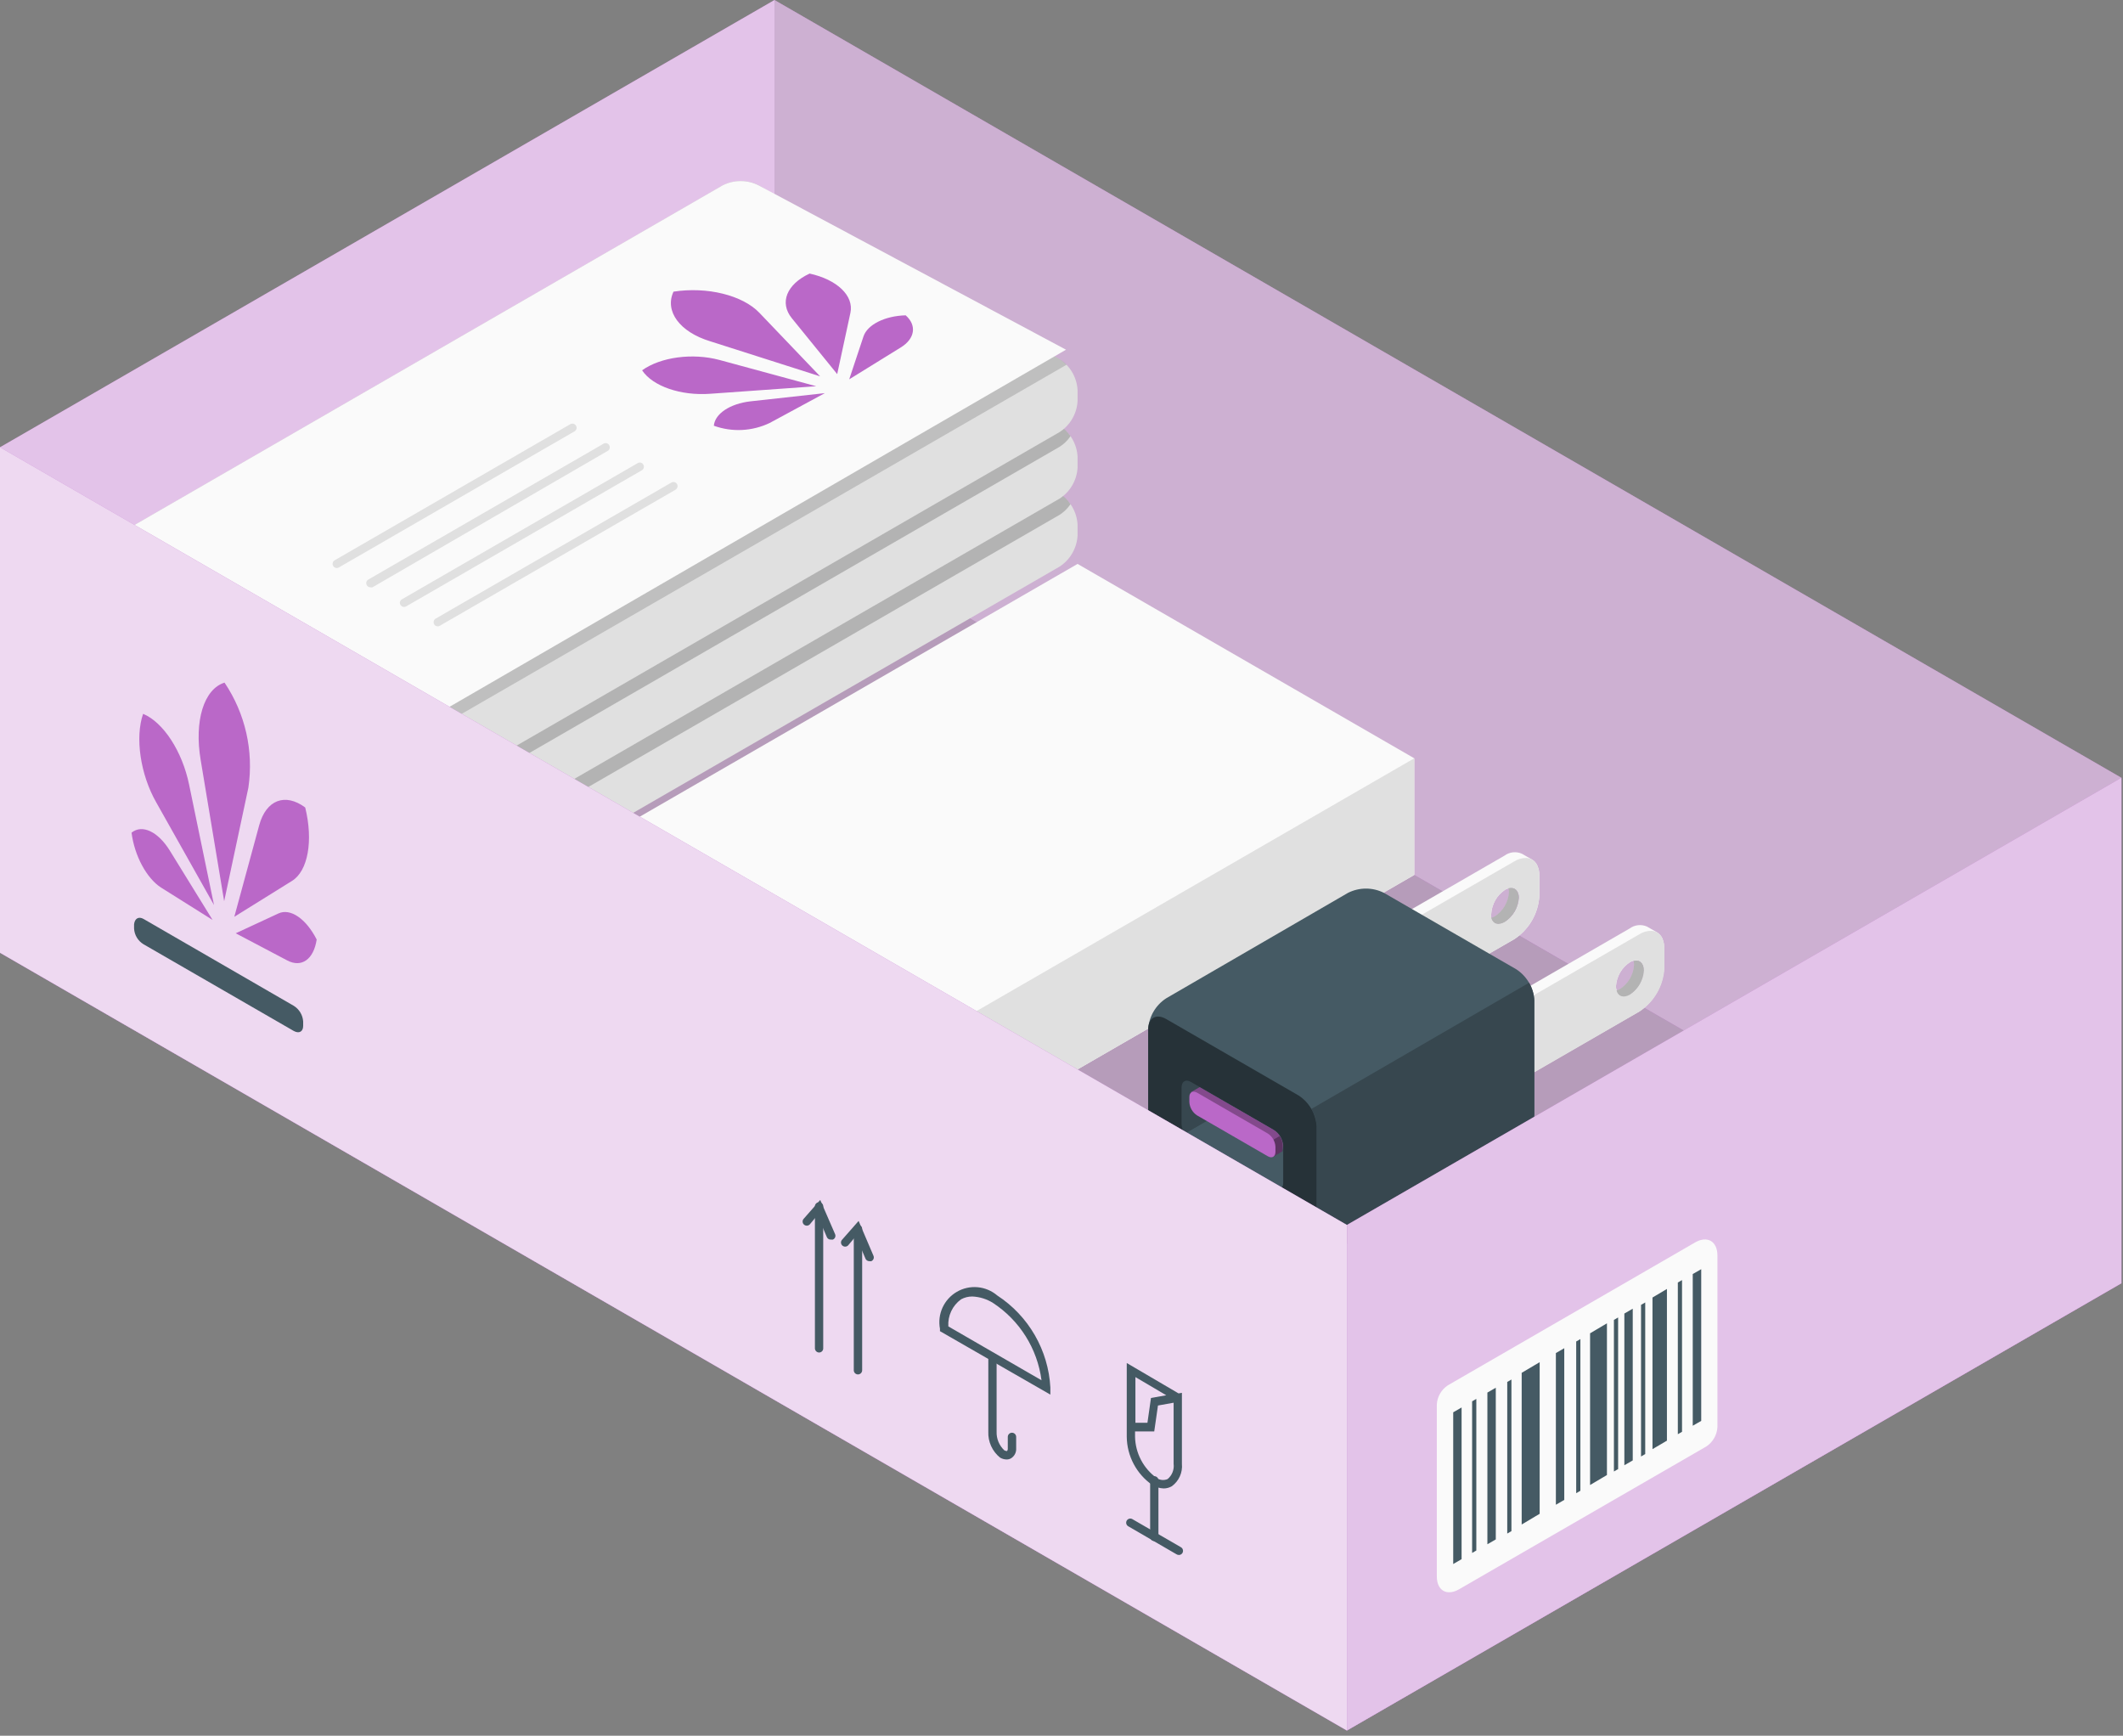 <svg width="252" height="206" fill="none" xmlns="http://www.w3.org/2000/svg"><rect width="100%" height="100%" fill="#808080" stroke="none"/><path d="M91.932 60.006L251.81 152.303l-91.932 53.082L0 113.077l91.932-53.071z" fill="#BA68C8"/><path opacity=".6" d="M91.932 60.006L251.81 152.303l-91.932 53.082L0 113.077l91.932-53.071z" fill="#fff"/><path opacity=".2" d="M91.932 60.006L251.81 152.303l-91.932 53.082L0 113.077l91.932-53.071z" fill="#000"/><path d="M91.932 0L251.81 92.308v59.995L91.932 60.005V0z" fill="#BA68C8"/><path opacity=".6" d="M91.932 0L251.81 92.308v59.995L91.932 60.005V0z" fill="#fff"/><path opacity=".1" d="M91.932 0L251.81 92.308v59.995L91.932 60.005V0z" fill="#000"/><path d="M0 53.083L91.932 0v60.005L0 113.077V53.083z" fill="#BA68C8"/><path opacity=".6" d="M0 53.083L91.932 0v60.005L0 113.077V53.083z" fill="#fff"/><path d="M10.13 81.659l75.676-43.694c.66-.333 1.389-.506 2.129-.506.739 0 1.468.173 2.129.506l35.709 20.614c.621.404 1.139.95 1.509 1.591.371.642.585 1.362.626 2.102v1.283c-.041.74-.255 1.46-.626 2.102-.37.642-.888 1.187-1.509 1.591L50.096 110.943c-.66.333-1.389.506-2.129.506-.739 0-1.468-.173-2.129-.506L10.13 90.318c-.621-.402-1.138-.945-1.509-1.585-.371-.64-.585-1.359-.625-2.098v-1.283c.038-.741.252-1.462.623-2.104.371-.642.889-1.187 1.512-1.59z" fill="#E0E0E0"/><path opacity=".2" d="M90.064 37.965c-.659-.338-1.389-.514-2.129-.514-.74 0-1.47.176-2.129.514L10.13 81.659c-.519.319-.961.75-1.294 1.261.336.505.777.931 1.294 1.25l35.709 20.625c.66.332 1.389.506 2.129.506.739 0 1.468-.174 2.129-.506l75.676-43.694c.513-.327.953-.756 1.293-1.261-.335-.508-.777-.938-1.293-1.261L90.064 37.965z" fill="#000"/><path opacity=".15" d="M44.689 107.891c-.17.003-.338-.039-.487-.122L9.809 88.029c-.117-.062-.221-.147-.304-.249-.084-.103-.146-.221-.182-.348-.037-.127-.047-.261-.031-.392.016-.132.059-.258.125-.373.066-.115.155-.215.261-.294.106-.08.227-.137.355-.169.129-.032.262-.037.393-.016.131.021.256.069.368.139l34.382 19.729c.187.108.333.275.416.474.083.2.098.421.042.63-.055.208-.178.393-.348.525-.171.133-.38.205-.596.207z" fill="#000"/><path d="M10.13 73.564l75.676-43.671c.66-.333 1.389-.506 2.129-.506.739 0 1.468.173 2.129.506l35.709 20.614c.621.404 1.139.95 1.509 1.591.371.642.585 1.362.626 2.102v1.283c-.039.741-.252 1.462-.623 2.104-.371.642-.889 1.187-1.512 1.59L50.096 102.881c-.66.333-1.389.506-2.129.506-.739 0-1.468-.173-2.129-.506L10.13 82.267c-.621-.404-1.138-.95-1.509-1.591-.371-.642-.585-1.362-.625-2.102V77.291c.035-.746.247-1.473.618-2.121.371-.648.891-1.198 1.517-1.606z" fill="#E0E0E0"/><path opacity=".2" d="M90.064 29.893c-.66-.333-1.389-.506-2.129-.506-.739 0-1.468.173-2.129.506L10.13 73.586c-.517.323-.958.752-1.294 1.261.336.505.777.931 1.294 1.25l35.709 20.625c.66.333 1.389.506 2.129.506.739 0 1.468-.173 2.129-.506l75.676-43.694c.516-.323.958-.752 1.293-1.261-.34-.505-.78-.934-1.293-1.261L90.064 29.893z" fill="#000"/><path opacity=".15" d="M44.688 99.806c-.171-.001-.339-.046-.486-.133L9.809 79.945c-.113-.065-.211-.151-.291-.254-.079-.103-.137-.22-.171-.345-.034-.125-.043-.256-.026-.385.017-.129.058-.253.123-.365.065-.113.151-.211.254-.291.103-.079.22-.138.345-.171.125-.034.256-.043.385-.026.129.017.253.059.365.123l34.382 19.74c.187.108.333.275.416.474.083.2.098.421.042.629-.055.209-.178.393-.348.526-.171.132-.38.205-.596.206z" fill="#000"/><path d="M10.13 65.69l75.676-43.694c.66-.333 1.389-.506 2.129-.506.739 0 1.468.173 2.129.506L125.772 42.621c.622.401 1.141.944 1.512 1.584.371.64.584 1.36.623 2.099v1.283c-.039.741-.252 1.462-.623 2.104-.371.642-.889 1.187-1.512 1.59L50.096 94.974c-.66.333-1.389.506-2.129.506-.739 0-1.468-.173-2.129-.506L10.13 74.36c-.621-.404-1.138-.95-1.509-1.591-.371-.642-.585-1.362-.625-2.102v-1.283c.04-.74.254-1.46.625-2.102.371-.642.888-1.187 1.509-1.591z" fill="#E0E0E0"/><path opacity=".15" d="M46.812 89.334l79.79-46.049c-.242-.261-.522-.485-.83-.663L90.063 21.996c-.66-.333-1.389-.506-2.129-.506-.739 0-1.468.173-2.129.506L10.13 65.69c-.601.38-1.102.9-1.46 1.515L46.812 89.334z" fill="#000"/><path d="M46.724 87.73l79.811-46.226-36.494-19.508c-.66-.333-1.389-.506-2.129-.506-.739 0-1.468.173-2.129.506L10.108 65.69c-.631.395-1.152.943-1.515 1.593L46.724 87.73z" fill="#FAFAFA"/><path opacity=".15" d="M44.688 91.933c-.171-.001-.339-.046-.487-.133l-34.393-19.729c-.224-.134-.387-.349-.455-.601-.068-.252-.036-.52.09-.748.065-.112.152-.21.255-.289.103-.078.221-.136.346-.169.125-.033.256-.041.384-.023.128.018.252.061.364.126l34.382 19.729c.187.108.333.275.416.474.083.2.098.421.042.629-.055.209-.178.394-.348.526-.171.132-.38.205-.596.206z" fill="#000"/><path d="M39.967 67.415c-.085-0-.169-.023-.243-.066-.074-.043-.135-.104-.178-.178-.065-.113-.083-.247-.049-.373.033-.126.114-.234.226-.301l27.979-16.157c.115-.064.25-.08.376-.045.126.035.234.119.299.233.064.112.082.244.049.368-.033.124-.114.231-.226.295l-27.979 16.157c-.077.044-.165.067-.254.066zM43.97 69.704c-.088.002-.176-.021-.252-.066-.076-.045-.138-.11-.179-.189-.064-.112-.082-.244-.049-.368.033-.124.114-.231.226-.295l27.979-16.157c.111-.046.235-.051.349-.012.114.038.211.117.271.221.061.104.082.226.059.345-.023.118-.087.224-.182.298L44.213 69.704c-.08.02-.163.02-.243 0zM47.962 72.038c-.088-.002-.174-.026-.249-.07-.076-.045-.138-.108-.182-.184-.033-.056-.054-.117-.062-.181-.008-.064-.004-.129.014-.191.018-.062.048-.12.088-.17.041-.05.091-.091.148-.121l27.979-16.157c.055-.033.116-.055.179-.064.064-.009.128-.005.19.011.062.017.12.045.171.085.051.04.092.089.123.145.034.056.056.117.065.182.009.064.005.13-.011.193-.017.063-.045.122-.085.173-.04.051-.089.095-.146.127L48.205 71.972c-.074.042-.158.065-.243.066zM51.955 74.338c-.085-0-.169-.023-.243-.065-.074-.043-.135-.104-.178-.178-.065-.113-.083-.247-.05-.373.033-.126.114-.234.226-.301l27.979-16.146c.056-.034.117-.056.182-.065.064-.009.13-.005.193.011.063.017.122.045.173.085.051.04.095.089.127.146.064.115.08.25.045.376-.035.126-.119.234-.233.299l-27.979 16.146c-.074.044-.158.067-.243.066z" fill="#E0E0E0"/><path d="M97.351 44.667l-13.072-4.169c-3.616-1.106-5.408-3.572-4.335-5.883 3.992-.619 8.195.42 10.196 2.51l7.21 7.542zM96.886 45.839l-12.596.896c-3.483.254-6.823-.896-8.073-2.787 2.212-1.581 5.994-2.079 9.179-1.228l11.49 3.119zM97.915 46.657l-6.547 3.539c-1.028.493-2.145.777-3.284.834-1.139.057-2.279-.114-3.351-.502.122-1.427 1.924-2.621 4.357-2.897l8.825-.973zM99.375 44.401l1.57-7.277c.431-2.013-1.57-3.937-4.844-4.656-2.732 1.272-3.605 3.461-2.112 5.297l5.386 6.635zM100.801 45.021l6.116-3.782c1.692-1.04 1.935-2.621.586-3.815-2.477.066-4.545 1.106-5.01 2.51l-1.692 5.087z" fill="#BA68C8"/><path d="M127.907 66.928l-79.945 46.149v13.845l39.967 23.08 79.945-46.16V89.997L127.907 66.928z" fill="#FAFAFA"/><path d="M167.873 89.997v13.845l-79.944 46.16v-13.846l79.944-46.159z" fill="#E0E0E0"/><path d="M182.482 102.726c-.137-.299-.36-.549-.641-.719l-1.195-.686c-.334-.147-.702-.203-1.065-.163-.363.041-.709.178-1.003.396l-17.008 9.82v9.201l1.161.685 17.02-9.798c.864-.569 1.583-1.332 2.1-2.229.516-.897.816-1.902.875-2.935v-2.311c.014-.434-.069-.865-.244-1.261zm-3.87 6.702c-.774.442-1.416.221-1.604-.498-.018-.154-.018-.31 0-.465.032-.575.199-1.135.487-1.635.288-.499.69-.924 1.172-1.24.138-.081.287-.14.442-.177.708-.188 1.228.266 1.228 1.106-.03.585-.199 1.154-.493 1.66-.295.505-.706.934-1.199 1.249h-.033z" fill="#FAFAFA"/><path d="M182.482 102.726c-.109-.263-.294-.487-.529-.646-.236-.159-.513-.246-.798-.25-.497-.008-.985.13-1.404.398l-17.02 9.82v9.234l17.02-9.82c.864-.569 1.583-1.333 2.1-2.229.516-.897.816-1.902.875-2.935v-2.312c.014-.433-.069-.864-.244-1.26zm-3.87 6.701c-.774.443-1.416.222-1.604-.497-.018-.155-.018-.31 0-.465.032-.575.199-1.135.487-1.635.288-.499.69-.924 1.172-1.24.138-.081.287-.14.443-.177.707-.188 1.227.265 1.227 1.106-.03.584-.199 1.153-.493 1.659-.295.506-.706.935-1.199 1.249h-.033z" fill="#E0E0E0"/><path d="M180.282 106.552c-.033.577-.201 1.138-.491 1.637-.29.5-.694.924-1.179 1.238-.774.443-1.416.221-1.604-.497.151-.04.296-.1.431-.177.485-.314.889-.738 1.18-1.238.29-.5.458-1.061.49-1.638-.005-.156-.024-.311-.055-.464.697-.188 1.228.265 1.228 1.139z" fill="#E0E0E0"/><path opacity=".2" d="M180.282 106.552c-.033.577-.201 1.138-.491 1.637-.29.5-.694.924-1.179 1.238-.774.443-1.416.221-1.604-.497.151-.04.296-.1.431-.177.485-.314.889-.738 1.18-1.238.29-.5.458-1.061.49-1.638-.005-.156-.024-.311-.055-.464.697-.188 1.228.265 1.228 1.139z" fill="#000"/><path d="M197.323 111.374c-.136-.296-.355-.546-.63-.719l-1.194-.686c-.335-.147-.702-.204-1.066-.163-.363.041-.709.177-1.002.395l-16.909 9.765v9.19l1.105.675 16.932-9.776c.862-.563 1.579-1.321 2.094-2.212.515-.891.813-1.892.869-2.92v-2.333c.024-.415-.044-.83-.199-1.216zm-3.848 6.635c-.774.442-1.416.21-1.593-.498-.045-.15-.067-.307-.066-.464.034-.572.201-1.129.49-1.624.288-.496.688-.917 1.169-1.229.131-.085.278-.145.431-.177.708-.199 1.228.254 1.228 1.106-.026.583-.19 1.151-.479 1.659-.288.507-.693.939-1.18 1.26v-.033z" fill="#FAFAFA"/><path d="M197.323 111.374c-.108-.264-.292-.489-.528-.648-.236-.16-.514-.246-.799-.248-.493-.008-.978.131-1.393.398l-16.931 9.776v9.179l16.931-9.776c.862-.563 1.579-1.321 2.094-2.212.515-.891.813-1.892.87-2.919v-2.334c.009-.418-.074-.834-.244-1.216zm-3.848 6.635c-.774.442-1.416.21-1.593-.498-.045-.15-.067-.307-.066-.464.034-.572.202-1.129.49-1.624.288-.496.688-.917 1.169-1.229.132-.085.278-.145.431-.177.708-.199 1.228.254 1.228 1.106-.026.583-.19 1.151-.479 1.659-.288.507-.693.939-1.18 1.26v-.033z" fill="#E0E0E0"/><path d="M195.133 115.178c-.034.574-.202 1.131-.49 1.629-.288.497-.688.92-1.168 1.236-.775.442-1.416.21-1.593-.498.15-.044.294-.103.431-.177.48-.315.88-.738 1.166-1.236.286-.497.451-1.055.482-1.628.001-.153-.018-.305-.055-.454.708-.199 1.227.255 1.227 1.128z" fill="#E0E0E0"/><path opacity=".2" d="M195.133 115.178c-.034.574-.202 1.131-.49 1.629-.288.497-.688.92-1.168 1.236-.775.442-1.416.21-1.593-.498.15-.044.294-.103.431-.177.48-.315.88-.738 1.166-1.236.286-.497.451-1.055.482-1.628.001-.153-.018-.305-.055-.454.708-.199 1.227.255 1.227 1.128z" fill="#000"/><path d="M138.424 118.485l21.587-12.519c.66-.332 1.389-.505 2.128-.505.74 0 1.469.173 2.129.505l15.726 9.08c.619.406 1.135.952 1.506 1.593.37.642.586 1.361.628 2.1v13.536c-.041.74-.255 1.46-.626 2.102-.371.642-.887 1.187-1.508 1.592l-21.587 12.508c-.659.337-1.389.514-2.129.514s-1.47-.177-2.129-.514l-15.725-9.102c-.621-.402-1.137-.946-1.508-1.586-.371-.639-.586-1.358-.627-2.096v-13.525c.041-.739.256-1.457.627-2.097.371-.64.887-1.183 1.508-1.586z" fill="#455A64"/><path d="M182.117 118.739v13.536c-.04.739-.252 1.458-.621 2.1-.369.641-.884 1.187-1.502 1.594l-21.587 12.507c-.609.313-1.279.488-1.964.513-.684.025-1.365-.101-1.995-.369 1.039.442 1.836-.122 1.836-1.371v-13.548c-.029-.737-.242-1.455-.62-2.09l25.834-14.973c.383.636.596 1.359.619 2.101z" fill="#37474F"/><path d="M156.284 147.249v-13.536c-.041-.74-.256-1.46-.627-2.102-.37-.641-.887-1.187-1.508-1.592l-15.725-9.079c-1.173-.675-2.135-.133-2.135 1.228v13.547c.041.738.256 1.457.627 2.096.371.64.887 1.184 1.508 1.586l15.725 9.08c1.173.685 2.135.132 2.135-1.228z" fill="#263238"/><path d="M141.355 128.405l9.864 5.695c.318.195.584.464.776.783.193.32.306.681.33 1.053v4.423c0 .675-.476.951-1.106.62l-9.864-5.696c-.317-.199-.582-.47-.774-.791-.193-.321-.306-.682-.332-1.056v-4.423c.044-.697.519-.951 1.106-.608z" fill="#37474F"/><path d="M152.281 140.404v-4.424c-.025-.372-.138-.733-.33-1.052-.193-.319-.459-.588-.776-.783l-4.91-2.843-5.696 3.318c.175.321.431.592.741.785l9.865 5.696c.63.254 1.106-.023 1.106-.697z" fill="#455A64"/><path d="M152.281 140.404v-4.424c-.025-.372-.138-.733-.33-1.052-.193-.319-.459-.588-.776-.783l-4.91-2.843-5.696 3.318c.175.321.431.592.741.785l9.865 5.696c.63.254 1.106-.023 1.106-.697z" fill="#455A64"/><path d="M152.281 135.935c-.025-.372-.138-.733-.33-1.052-.193-.319-.459-.588-.776-.783l-8.77-5.065-1.017.586 9.709 7.675 1.106-.664.078-.697z" fill="#BA68C8"/><path opacity=".3" d="M152.281 135.935c-.025-.372-.138-.733-.33-1.052-.193-.319-.459-.588-.776-.783l-8.77-5.065-1.017.586 9.709 7.675 1.106-.664.078-.697z" fill="#000"/><path opacity=".3" d="M151.141 137.296l1.106-.663v-.697c-.012-.395-.134-.778-.354-1.106l-2.211 1.294 1.459 1.172z" fill="#000"/><path d="M142.084 129.676l8.405 4.855c.264.172.484.404.641.677.158.272.249.579.265.893v.598c0 .586-.409.818-.906.53l-8.405-4.854c-.264-.173-.483-.405-.64-.678-.158-.272-.249-.578-.267-.893v-.608c0-.575.409-.774.907-.52zM159.878 145.38l91.932-53.072v59.995l-91.932 53.082V145.38z" fill="#BA68C8"/><path opacity=".6" d="M159.878 145.38l91.932-53.072v59.995l-91.932 53.082V145.38z" fill="#fff"/><path d="M159.878 145.38L0 53.083v59.994l159.878 92.309V145.38z" fill="#BA68C8"/><path opacity=".75" d="M159.878 145.38L0 53.083v59.994l159.878 92.309V145.38z" fill="#fff"/><path d="M136.776 176.245c-.924-.643-1.681-1.497-2.208-2.492-.527-.994-.809-2.1-.822-3.226v-8.758l6.149 3.605.398-.067v8.427c.049.511-.037 1.026-.248 1.493-.212.468-.542.872-.958 1.172-.293.167-.625.254-.962.255-.478-.016-.943-.157-1.349-.409zm.675-9.434l-.443 3.075h-2.278v.641c.021.951.26 1.884.699 2.728.439.844 1.067 1.575 1.834 2.138.19.14.414.227.649.252.235.026.473-.012.689-.108.259-.218.46-.496.583-.811.124-.315.167-.656.124-.992v-7.254l-1.857.331zm-.83-.895l1.814-.321-3.661-2.157v5.419h1.427l.42-2.941z" fill="#455A64"/><path d="M137.019 182.903c.13-.003.254-.057.345-.15.091-.093.142-.218.142-.348v-6.635c.011-.071.006-.143-.014-.212s-.054-.133-.101-.187c-.047-.054-.105-.098-.17-.128-.065-.03-.136-.045-.207-.045-.072 0-.143.015-.208.045s-.123.074-.169.128c-.047.054-.082.118-.101.187-.02.069-.025.141-.014.212v6.635c0 .132.052.259.145.352.094.093.22.146.352.146z" fill="#455A64"/><path d="M139.939 184.551c.085 0 .169-.023.242-.066.074-.042.135-.104.178-.178.065-.113.082-.247.049-.373s-.114-.234-.226-.301l-5.773-3.34c-.056-.032-.117-.052-.181-.061-.064-.008-.129-.003-.191.014s-.12.046-.171.085c-.051.04-.094.089-.126.145-.032.056-.052.117-.061.181-.008.064-.003.129.014.191s.046.12.085.171c.04.051.089.094.145.126l5.717 3.317c.088.06.192.091.299.089zM119.48 173.215c.191.003.378-.046.542-.144.197-.125.357-.301.462-.509.105-.209.152-.442.135-.674v-1.35c0-.132-.052-.258-.146-.351-.093-.094-.219-.146-.351-.146-.132 0-.259.052-.352.146-.094.093-.146.219-.146.351v1.35c.014.117-.018.236-.089.331 0 0-.154 0-.32-.088-.303-.282-.541-.625-.699-1.006-.159-.382-.233-.793-.219-1.206v-8.758c.011-.071.006-.144-.014-.212-.02-.069-.054-.133-.101-.187-.047-.054-.105-.098-.17-.128-.065-.03-.136-.045-.207-.045-.072 0-.143.015-.208.045s-.123.074-.169.128c-.047.054-.082.118-.101.187-.02.068-.025.141-.014.212v8.758c-.024.586.09 1.169.332 1.702.242.534.605 1.004 1.061 1.372.234.141.501.217.774.222z" fill="#455A64"/><path d="M111.573 157.987v-.287c-.16-.848-.054-1.725.305-2.51.359-.784.952-1.438 1.699-1.871.746-.434 1.608-.625 2.467-.547.86.078 1.674.42 2.33.98 1.834 1.196 3.361 2.808 4.456 4.704 1.095 1.897 1.728 4.024 1.848 6.211v.851l-13.105-7.531zm2.511-3.782c-.506.363-.91.85-1.175 1.413-.265.563-.382 1.184-.341 1.805l11.059 6.392c-.242-1.855-.883-3.635-1.877-5.219-.994-1.584-2.319-2.935-3.884-3.96-.738-.464-1.584-.727-2.455-.763-.464-.004-.92.111-1.327.332zM101.786 163.119c.072.008.144 0 .213-.023.068-.022.131-.06.184-.109.052-.05.094-.11.121-.177.027-.067.039-.139.035-.211v-16.743c0-.132-.052-.259-.146-.352-.093-.093-.22-.146-.352-.146-.132 0-.258.053-.352.146-.093.093-.145.22-.145.352v16.743c-.007.127.035.251.118.348.082.096.198.158.324.172z" fill="#455A64"/><path d="M103.223 149.682c.066.015.134.015.199 0 .061-.025.115-.062.161-.109s.081-.102.105-.163c.024-.061.035-.126.033-.192-.002-.065-.017-.129-.044-.188l-1.759-4.125-1.946 2.211c-.046.046-.084.1-.109.16-.025.059-.038.124-.038.189s.013.129.038.189.062.114.109.159c.093.091.218.142.348.142.131 0 .256-.051.349-.142l.929-1.106 1.106 2.61c.032.111.101.207.196.274.094.066.208.098.323.091zM97.23 160.52c.129 0 .253-.051.344-.142.091-.092.142-.215.142-.345v-16.776c.011-.071.006-.143-.014-.212-.02-.069-.054-.132-.101-.186-.047-.055-.105-.098-.17-.128-.065-.03-.136-.045-.207-.045s-.142.015-.207.045c-.065.03-.123.073-.17.128-.047.054-.081.117-.101.186-.02.069-.025.141-.014.212v16.776c.003.131.057.254.15.345.093.091.218.142.348.142z" fill="#455A64"/><path d="M98.667 147.116c.065.016.134.016.199 0 .06-.025.115-.062.161-.109.046-.047.081-.102.105-.163.024-.061.035-.126.033-.191-.002-.066-.017-.13-.044-.189l-1.758-4.048-1.946 2.212c-.046.045-.083.099-.109.159-.025.06-.038.124-.038.189s.013.129.038.189c.025.06.062.114.109.16.093.091.218.142.348.142.13 0 .255-.051.348-.142l.929-1.106 1.106 2.609c.043.099.117.181.211.233.094.052.203.071.309.055z" fill="#455A64"/><path d="M201.205 147.459l-29.339 16.953c-.384.252-.703.59-.932.987-.229.398-.36.844-.384 1.302v20.393c0 1.681 1.194 2.366 2.643 1.526l29.339-16.942c.385-.253.706-.593.937-.993.23-.399.364-.847.39-1.307v-20.393c-.011-1.67-1.205-2.367-2.654-1.526z" fill="#FAFAFA"/><path d="M201.935 150.633l-1.006.575v18.004l1.006-.575v-18.004zM197.865 152.978l-1.714 1.017v17.993l1.714-1.007v-18.003zM193.806 155.322l-.995.575v18.004l.995-.575v-18.004zM190.743 157.058l-2.001 1.184v18.003l2.001-1.183v-18.004zM185.678 160.011l-.995.575v18.004l.995-.575v-18.004zM182.758 161.67l-2.134 1.261v18.003l2.134-1.271V161.67zM177.55 164.7l-.996.575v18.004l.996-.575V164.7zM175.239 166.027l-.498.288v17.993l.498-.288v-17.993zM179.408 163.727l-.498.288v17.992l.498-.287v-17.993zM187.592 158.927l-.498.288v18.003l.498-.287v-18.004zM192.071 156.362l-.498.287v17.993l.498-.288v-17.992zM195.288 154.581l-.497.287v17.993l.497-.288v-17.992zM199.657 151.926l-.498.288v18.004l.498-.288v-18.004zM173.491 167.045l-.995.575v18.004l.995-.575v-18.004z" fill="#455A64"/><path d="M26.608 106.961l-2.787-16.754c-.785-4.634.376-8.427 2.831-9.19 2.464 3.657 3.473 8.101 2.831 12.463l-2.875 13.481zM25.402 107.414l-6.845-12.165c-1.902-3.318-2.544-7.741-1.57-10.528 2.389.995 4.645 4.424 5.463 8.416l2.953 14.277zM25.236 109.184l-6.127-3.848c-1.703-1.106-3.141-3.749-3.495-6.514 1.261-1.017 3.141-.133 4.545 2.134l5.076 8.228zM27.813 108.808l6.846-4.258c1.902-1.172 2.543-4.777 1.57-8.714-2.389-1.77-4.645-.896-5.463 2.112l-2.953 10.86zM27.979 110.765l6.127 3.229c1.692.885 3.13-.133 3.484-2.488-1.261-2.477-3.13-3.749-4.534-3.097l-5.076 2.356z" fill="#BA68C8"/><path d="M17.053 109.073L34.88 119.38c.317.199.582.47.774.791.192.321.306.682.332 1.055v.531c0 .675-.476.951-1.106.608l-17.86-10.306c-.319-.197-.586-.467-.779-.789-.193-.321-.305-.684-.327-1.058v-.52c.077-.686.553-.962 1.139-.619z" fill="#455A64"/></svg>
